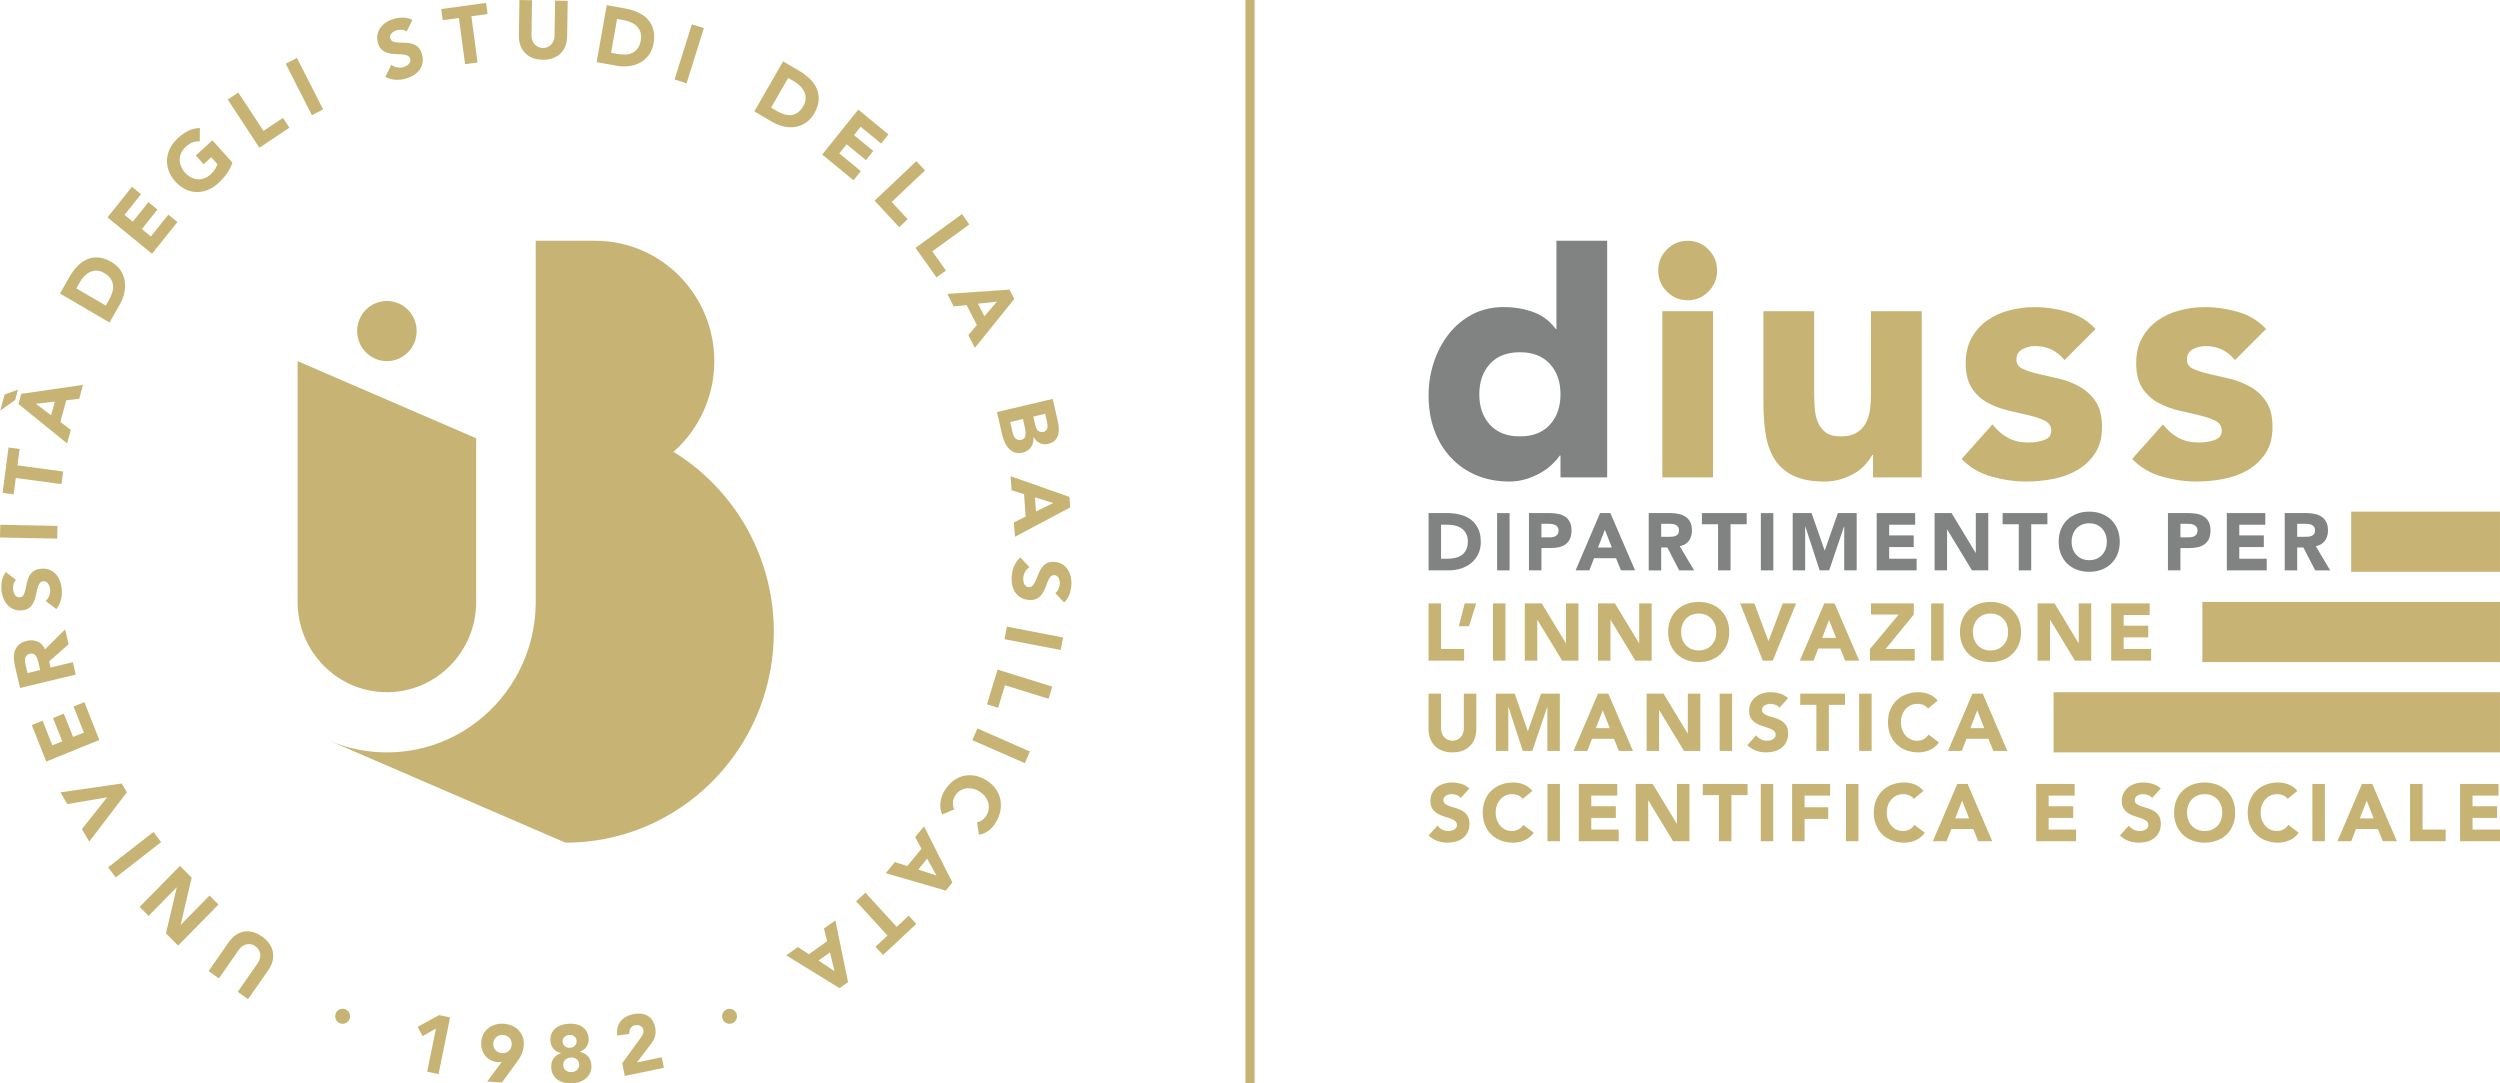 <?xml version="1.0" encoding="UTF-8"?>
<!DOCTYPE svg PUBLIC "-//W3C//DTD SVG 1.1//EN" "http://www.w3.org/Graphics/SVG/1.1/DTD/svg11.dtd">
<!-- Creator: CorelDRAW (Evaluation Version) -->
<svg xmlns="http://www.w3.org/2000/svg" xml:space="preserve" width="207.791mm" height="90.052mm" version="1.1" style="shape-rendering:geometricPrecision; text-rendering:geometricPrecision; image-rendering:optimizeQuality; fill-rule:evenodd; clip-rule:evenodd"
viewBox="0 0 19928.32 8636.53"
 xmlns:xlink="http://www.w3.org/1999/xlink"
 xmlns:xodm="http://www.corel.com/coreldraw/odm/2003">
 <defs>
  <style type="text/css">
   <![CDATA[
    .fil0 {fill:#C7B474;fill-rule:nonzero}
    .fil1 {fill:#818382;fill-rule:nonzero}
   ]]>
  </style>
 </defs>
 <g id="Layer_x0020_1">
  <g id="_1913661482496">
   <path class="fil0" d="M1824.15 7509.17c15.62,-22.33 33.29,-40.6 53.08,-54.72 19.79,-13.98 41,-23.33 63.84,-27.71 22.82,-4.55 46.78,-3.74 71.96,2.45 25.06,6.19 50.44,18.47 76.13,36.74 25.98,18.47 46.06,38.67 60.28,60.39 14.33,21.84 23.13,44.37 26.7,67.61 3.54,23.22 2.01,46.58 -4.37,70.23 -6.39,23.54 -17.46,46.47 -32.97,68.91l-161.38 231.73 -82.23 -58.46 159.16 -228.59c8.11,-11.77 13.78,-23.85 17.03,-36.42 3.25,-12.57 4.06,-24.86 2.45,-36.94 -1.52,-11.97 -5.58,-23.33 -12.08,-34.01 -6.5,-10.76 -15.13,-20 -26.1,-27.71 -10.85,-7.83 -22.21,-12.89 -34.18,-15.34 -12,-2.42 -23.85,-2.33 -35.65,0.2 -11.77,2.56 -22.93,7.42 -33.58,14.82 -10.56,7.22 -20,16.86 -28.14,28.54l-159.14 228.56 -82.23 -58.46 161.41 -231.81z"/>
   <polygon class="fil0" points="1419.94,7537.65 1323.01,7440.32 1408.86,7074.63 1407.94,7073.71 1184.44,7301.06 1113.09,7229.51 1434.64,6902.17 1527.92,6995.85 1440.34,7370.81 1441.23,7371.73 1670.14,7138.68 1741.49,7210.32 "/>
   <polygon class="fil0" points="922.77,6994.41 861.37,6913.94 1222.83,6632.27 1284.11,6712.86 "/>
   <polygon class="fil0" points="711.12,6708.91 652.86,6609.02 853.02,6357.12 852.42,6356 536.53,6409.77 481.84,6316.01 970.44,6245.46 1011.35,6315.6 "/>
   <polygon class="fil0" points="368.54,6070.58 253.22,5779.56 339.3,5744.66 417.25,5941.26 496.23,5909.29 422.63,5723.66 508.71,5688.64 582.4,5874.36 668.45,5839.46 586.25,5631.99 672.42,5597.09 792,5898.85 "/>
   <path class="fil0" d="M160 5483.99l-40.91 -173.69c-5.29,-22.82 -8.23,-45.06 -8.63,-66.58 -0.52,-21.61 2.65,-41.32 9.24,-59.15 6.59,-17.87 17.55,-33.52 32.77,-46.81 15.13,-13.18 35.73,-22.93 61.63,-29.23 31.36,-7.51 59.99,-5.67 85.77,5.5 25.78,11.25 45.37,31.97 58.67,62.32l160.66 -159.25 27.82 118.54 -155.31 136.52 11.48 48.91 177.43 -42.73 23.25 98.86 -443.86 106.8zm160.46 -143.14l-13.81 -58.26c-2.01,-8.92 -4.57,-18.27 -7.51,-27.99 -2.93,-9.75 -6.99,-18.27 -11.97,-25.58 -5.09,-7.31 -11.48,-12.8 -19.48,-16.46 -7.94,-3.65 -17.98,-4.06 -30.07,-1.12 -11.25,2.76 -19.68,7.22 -25.26,13.41 -5.58,6.3 -9.35,13.49 -11.28,21.52 -1.81,8.03 -2.22,16.86 -1.32,26.38 0.92,9.64 2.45,18.87 4.49,27.71l15.22 64.77 100.99 -24.37z"/>
   <path class="fil0" d="M127.72 4622.25c-9.55,9.15 -16.14,20.92 -19.79,35.45 -3.65,14.41 -4.89,27.91 -3.77,40.4 0.72,7.31 2.24,14.7 4.69,22.33 2.33,7.6 5.67,14.7 9.93,21.2 4.26,6.59 9.64,11.77 16.05,15.54 6.39,3.74 13.78,5.18 22.33,4.46 13.7,-1.32 23.74,-7.51 30.04,-18.47 6.39,-10.96 11.36,-24.57 15.13,-40.8 3.65,-16.14 7.31,-33.61 10.76,-52.08 3.45,-18.59 9.24,-36.14 17.23,-52.77 7.91,-16.54 19.39,-30.76 34.32,-42.55 14.82,-11.77 35.62,-18.87 62.12,-21.41 25.26,-2.22 47.7,0.4 67.38,8.23 19.71,7.71 36.45,19.08 50.35,34.09 13.9,15.02 24.77,32.89 32.68,53.69 7.91,20.72 12.98,42.96 15.11,66.69 2.65,29.63 0.72,57.66 -5.98,83.84 -6.68,26.3 -19.08,51.36 -37.14,75.12l-84.85 -64.45c12.77,-11.68 22.13,-25.58 28.23,-42.04 6.07,-16.43 8.32,-33.09 6.79,-49.83 -0.72,-8.23 -2.45,-16.34 -5.18,-24.57 -2.65,-8.23 -6.19,-15.54 -10.65,-21.81 -4.49,-6.42 -9.84,-11.28 -16.26,-14.82 -6.39,-3.57 -13.58,-4.89 -21.72,-4.17 -13.7,1.21 -24.05,7.51 -30.96,18.79 -6.99,11.25 -12.49,25.18 -16.63,41.6 -4.06,16.46 -8.11,34.09 -11.97,53.2 -3.88,18.96 -9.87,36.94 -17.78,53.77 -8.03,16.75 -19.19,31.16 -33.61,43.16 -14.5,11.97 -34.3,19.08 -59.56,21.41 -24.37,2.24 -46.18,-0.6 -65.48,-8.63 -19.28,-8.03 -35.82,-19.48 -49.72,-34.5 -13.93,-15.02 -24.89,-32.8 -33,-53.29 -8.11,-20.51 -13.21,-42.04 -15.22,-64.36 -2.33,-25.89 -1.01,-51.16 4.06,-76.01 5.06,-24.77 15.34,-47.62 30.64,-68.62l81.42 62.2z"/>
   <polygon class="fil0" points="-0,4284.41 2.01,4182.82 458.16,4192.14 456.15,4293.73 "/>
   <polygon class="fil0" points="125.82,3810.25 108.67,3940.79 20.46,3928.91 68.16,3567.16 156.26,3579.04 139.11,3709.47 503.19,3758.61 489.9,3859.28 "/>
   <path class="fil0" d="M143.46 3105.93l-22.56 82.92 -118.94 83.93 34.81 -128.18 106.69 -38.67zm3.65 114.48l22.01 -80.99 492.48 -71.56 -29.95 110.51 -103.64 12.49 -46.9 172.86 83.15 62.92 -29.23 108.09 -387.93 -314.32zm138.22 -2.24l122.11 92.07 29.55 -108.81 -151.66 16.75z"/>
   <path class="fil0" d="M477.93 2339.8l75.41 -132.03c18.27,-31.99 39.19,-60.31 62.75,-84.88 23.54,-24.66 49.31,-43.13 77.34,-55.3 28.11,-12.2 58.35,-17.15 90.83,-15.02 32.6,2.22 66.78,13.9 102.92,34.9 31.99,18.79 56.65,41.32 74,67.81 17.35,26.38 28.43,54.81 33.2,85.16 4.66,30.44 3.65,61.6 -3.37,93.68 -6.91,32.05 -18.87,63.01 -35.82,92.67l-82.23 143.92 -395.04 -230.92zm365 95.92l26.1 -45.69c11.68,-20.28 20.4,-40.4 26.3,-60.28 5.87,-19.88 7.8,-38.99 5.58,-57.34 -2.16,-18.27 -8.83,-35.62 -20.11,-52.08 -11.28,-16.23 -28.02,-30.96 -50.35,-44.05 -19.39,-11.28 -38.27,-17.46 -56.74,-18.47 -18.56,-1.12 -36.02,1.93 -52.36,8.83 -16.46,6.99 -31.76,17.55 -45.98,31.45 -14.21,14.13 -26.59,30.35 -37.06,48.74l-29.72 51.96 234.35 136.92z"/>
   <polygon class="fil0" points="857.08,1732.98 1051.86,1489.19 1124.02,1548.15 992.48,1712.89 1058.65,1766.98 1183.01,1611.39 1255.16,1670.37 1130.84,1825.97 1203,1884.92 1341.97,1711.05 1414.13,1770.03 1212.04,2022.97 "/>
   <path class="fil0" d="M1853.1 1297.11c-11.65,31.65 -27.1,61.08 -46.38,88.1 -19.28,26.99 -41.4,51.76 -66.26,74.6 -26.5,24.05 -54.61,42.21 -84.36,54.21 -29.84,11.97 -59.87,17.64 -90.03,16.83 -30.24,-0.81 -59.9,-8.11 -88.82,-22.13 -28.92,-13.9 -55.73,-34.61 -80.19,-62 -24.46,-27.3 -42.12,-56.33 -52.88,-86.89 -10.76,-30.56 -15.02,-61 -12.77,-91.55 2.33,-30.47 10.85,-60.1 25.66,-88.93 14.82,-28.71 35.53,-55.21 61.92,-79.35 27.1,-24.77 55.01,-44.25 83.75,-58.46 28.71,-14.21 58.87,-21.12 90.43,-20.72l-0.72 106.08c-19.68,-1.32 -38.35,1.09 -56.02,7.31 -17.67,6.19 -36.05,17.95 -55.21,35.42 -15.94,14.62 -27.94,30.44 -35.94,47.7 -8.03,17.35 -12.2,35.1 -12.69,53.37 -0.4,18.27 2.93,36.45 10.04,54.52 7.11,18.07 17.75,35.02 31.88,50.75 14.41,16.14 30.04,28.63 46.98,37.46 16.86,8.92 34.32,13.98 52.36,15.42 18.07,1.41 35.94,-1.12 53.8,-7.42 17.78,-6.3 34.61,-16.75 50.55,-31.25 16.23,-14.93 28.63,-29.63 37.14,-44.05 8.43,-14.53 14.53,-26.9 18.07,-37.17l-49.72 -55.62 -60.71 55.53 -62.23 -69.63 132.46 -121.1 159.86 178.96z"/>
   <polygon class="fil0" points="1815.49,793.47 1899.22,737.25 2100.19,1043.58 2255.38,939.42 2306.65,1017.68 2067.62,1177.94 "/>
   <polygon class="fil0" points="2277.48,508.19 2366.9,461.7 2575.78,871.87 2486.36,918.45 "/>
   <path class="fil0" d="M3241.56 250.72c-10.67,-7.91 -23.36,-12.26 -38.06,-13.29 -14.82,-1.01 -28.23,0.12 -40.19,3.45 -7.11,2.04 -14.13,4.89 -21.03,8.63 -6.99,3.77 -13.38,8.43 -18.96,13.81 -5.7,5.47 -9.75,11.68 -12.29,18.67 -2.53,6.99 -2.65,14.73 -0.32,23.13 3.65,13.32 11.48,22.24 23.36,26.5 11.85,4.37 26.07,6.91 42.52,7.71 16.54,0.72 34.09,1.24 52.88,1.32 18.76,0.12 36.94,2.73 54.61,7.62 17.67,4.98 33.58,13.78 47.79,26.47 14.21,12.69 24.89,32.08 31.99,57.97 6.79,24.77 8.11,47.59 4.14,68.51 -4.06,21 -12.17,39.79 -24.34,56.22 -12.2,16.54 -27.74,30.56 -46.61,42.24 -18.87,11.57 -39.68,20.6 -62.52,26.99 -28.51,8.03 -56.22,11.08 -83.04,9.15 -26.87,-1.93 -53.57,-9.64 -80.07,-23.45l47.9 -95.92c13.61,10.56 28.94,17.46 46.09,20.51 17.15,3.05 33.69,2.33 49.92,-2.24 7.83,-2.22 15.54,-5.38 23.05,-9.52 7.62,-4.17 14.01,-9.03 19.39,-14.62 5.38,-5.58 9.24,-11.8 11.57,-18.79 2.33,-6.99 2.45,-14.41 0.2,-22.44 -3.65,-13.38 -11.65,-22.41 -23.85,-27.39 -12.29,-4.89 -26.9,-7.83 -43.65,-9.03 -16.83,-1.12 -34.9,-1.93 -54.21,-2.33 -19.28,-0.4 -37.83,-3.05 -55.7,-8.03 -17.87,-4.86 -33.92,-13.41 -48.22,-25.69 -14.21,-12.17 -24.77,-30.64 -31.56,-55.3 -6.59,-23.85 -7.71,-46.18 -3.37,-66.78 4.37,-20.63 12.69,-39.1 24.89,-55.64 12.17,-16.54 27.59,-30.64 46.18,-42.41 18.56,-11.77 38.67,-20.72 60.19,-26.82 24.86,-6.99 49.83,-10.13 75.01,-9.52 25.06,0.6 49.31,6.7 72.56,18.15l-46.26 92.16z"/>
   <polygon class="fil0" points="3657.97,143.48 3528.96,161.15 3516.99,72.02 3874.65,23.02 3886.54,112.12 3757.64,129.79 3806.87,497.92 3707.29,511.53 "/>
   <path class="fil0" d="M4520.78 289.79c-0.43,27.39 -4.98,52.57 -13.52,75.41 -8.52,22.84 -20.89,42.64 -37.35,59.38 -16.34,16.63 -36.63,29.52 -60.91,38.67 -24.14,9.24 -51.96,13.49 -83.32,12.98 -31.76,-0.49 -59.59,-5.78 -83.52,-15.62 -23.85,-10.04 -43.76,-23.54 -59.59,-40.8 -15.82,-17.15 -27.71,-37.35 -35.42,-60.51 -7.83,-23.13 -11.48,-48.39 -11.08,-75.81l4.57 -283.37 100.47 1.61 -4.46 279.55c-0.2,14.3 1.84,27.59 6.1,39.88 4.37,12.17 10.56,22.84 18.59,31.88 8,9.03 17.64,16.14 28.92,21.32 11.28,5.18 23.65,7.91 36.94,8.11 13.29,0.2 25.58,-2.13 36.86,-6.91 11.25,-4.86 21,-11.68 29.32,-20.4 8.32,-8.75 14.82,-19.19 19.48,-31.27 4.78,-12.08 7.22,-25.38 7.42,-39.68l4.46 -279.55 100.59 1.73 -4.55 283.4z"/>
   <path class="fil0" d="M4836.55 40.94l148.38 26.9c35.94,6.59 69.43,16.83 100.3,30.76 30.96,14.1 56.82,32.37 77.74,54.9 20.8,22.53 35.73,49.63 44.77,81.31 9.03,31.68 9.84,68.22 2.45,109.62 -6.5,36.86 -19.1,68.02 -37.86,93.48 -18.67,25.49 -41.43,45.69 -68.02,60.51 -26.59,14.82 -56.02,24.34 -88.21,28.6 -32.17,4.37 -65.05,3.45 -98.46,-2.62l-161.67 -29.35 80.59 -454.1zm34.7 379.7l51.36 9.35c22.84,4.17 44.57,5.67 65.08,4.46 20.49,-1.12 38.87,-5.78 55.21,-14.1 16.23,-8.34 30.15,-20.51 41.52,-36.86 11.45,-16.23 19.36,-37.14 23.94,-62.84 3.97,-22.21 3.25,-42.32 -2.01,-60.28 -5.38,-17.95 -14.01,-33.49 -26.1,-46.78 -12.08,-13.21 -26.99,-24.25 -44.97,-33 -17.87,-8.72 -37.14,-15.02 -57.86,-18.79l-58.35 -10.53 -47.82 269.36z"/>
   <polygon class="fil0" points="5514.96,193.69 5610.77,224.45 5473.04,664.25 5377.23,633.49 "/>
   <path class="fil0" d="M6242.25 489.12l130.45 76.53c31.56,18.56 59.47,39.79 83.84,63.64 24.25,23.85 42.41,49.92 54.38,78.35 12.08,28.43 16.98,58.98 14.73,91.87 -2.24,32.89 -13.81,67.5 -34.73,104.04 -18.56,32.17 -41,57.14 -67.18,74.6 -26.18,17.55 -54.29,28.71 -84.36,33.38 -30.04,4.69 -60.88,3.57 -92.64,-3.54 -31.68,-7.11 -62.23,-19.28 -91.55,-36.45l-142.1 -83.52 229.17 -398.89zm-95.61 368.85l45.09 26.5c20.08,11.77 39.96,20.69 59.56,26.67 19.71,6.1 38.58,8.03 56.65,5.78 18.15,-2.13 35.33,-8.92 51.56,-20.2 16.14,-11.36 30.76,-28.31 43.73,-50.84 11.16,-19.48 17.38,-38.67 18.39,-57.34 1.12,-18.67 -1.84,-36.34 -8.63,-53 -6.91,-16.54 -17.26,-32.08 -31.04,-46.47 -13.93,-14.41 -29.87,-26.9 -48.14,-37.66l-51.24 -30.15 -135.92 236.7z"/>
   <polygon class="fil0" points="6841.45,873.8 7082.12,1071.31 7023.66,1144.19 6861.04,1010.72 6807.44,1077.53 6961.02,1203.58 6902.56,1276.46 6748.97,1150.41 6690.51,1223.17 6862.16,1364.15 6803.58,1436.94 6553.9,1232 "/>
   <polygon class="fil0" points="7304.81,1284.37 7373.55,1358.57 7108.1,1609.78 7235.39,1747.3 7167.69,1811.35 6971.69,1599.62 "/>
   <polygon class="fil0" points="7668.29,1706.53 7726.95,1789.05 7431.78,2003.6 7540.48,2156.47 7465.07,2211.28 7297.82,1975.81 "/>
   <path class="fil0" d="M8047.21 2308.35l38.18 74.69 -314.45 389.97 -51.99 -101.91 67.81 -80.19 -81.31 -159.25 -103.32 10.65 -50.87 -99.55 495.94 -34.41zm-100.18 96.3l-151.43 15.94 51.16 100.18 100.27 -116.12z"/>
   <path class="fil0" d="M8391.49 3179.82l38.58 167.48c4.57,19.48 7.71,39.47 9.55,59.76 1.73,20.2 0.4,39.19 -4.17,56.74 -4.57,17.67 -13,33 -25.38,46.21 -12.49,13.17 -30.76,22.6 -55.01,28.3 -25.18,5.98 -47.62,3.74 -67.41,-6.5 -19.77,-10.24 -35.91,-26.29 -48.39,-47.81l-1.24 0.32c1.32,15.22 0.32,29.63 -2.93,43.12 -3.25,13.52 -8.63,25.69 -16.03,36.66 -7.42,10.85 -16.86,20.08 -28.34,27.71 -11.45,7.62 -24.34,13.09 -38.55,16.43 -23.45,5.5 -44.16,5.09 -62.23,-1.41 -18.07,-6.39 -33.69,-16.54 -47.1,-30.35 -13.29,-13.78 -24.34,-30.35 -33.17,-49.43 -8.83,-19.07 -15.54,-38.54 -20.11,-58.45l-42.41 -184.02 444.35 -104.73zm-338.7 184.23l20.51 88.79c1.73,7.62 4.34,15.13 7.8,22.64 3.57,7.42 8.14,13.81 13.72,19.19 5.67,5.27 12.29,9.24 19.88,11.68 7.62,2.42 16.26,2.53 25.89,0.29 10.44,-2.53 18.36,-7.19 23.65,-13.9 5.18,-6.91 8.63,-14.73 10.04,-23.56 1.52,-8.8 1.81,-18.07 0.92,-27.59 -0.83,-9.64 -2.24,-18.47 -4.06,-26.5l-17.26 -74.89 -101.1 23.85zm183.94 -43.36l16.54 71.67c1.73,7.6 4.26,14.9 7.71,22.01 3.34,6.91 7.6,13 12.77,17.98 5.09,5.06 11.16,8.63 18.27,10.76 7.11,2.13 15.13,2.13 23.85,0.09 9.24,-2.13 16.46,-5.98 21.52,-11.45 5.18,-5.38 8.63,-11.68 10.56,-18.87 1.81,-7.11 2.65,-14.93 2.24,-23.25 -0.43,-8.43 -1.44,-16.34 -3.25,-23.97l-15.45 -67.3 -94.77 22.33z"/>
   <path class="fil0" d="M8525.08 3960.99l6.1 83.84 -440.61 233.86 -8.23 -114.4 93.48 -46.81 -12.89 -178.61 -99.15 -31.27 -8.14 -111.75 469.44 165.15zm-129.62 48.8l-145.44 -45.46 8.23 112.47 137.21 -67.01z"/>
   <path class="fil0" d="M8412.01 4727.64c10.85,-7.51 19.28,-18.07 25.26,-31.79 6.01,-13.7 9.44,-26.87 10.36,-39.36 0.6,-7.42 0.2,-15.05 -0.92,-22.96 -1.09,-7.91 -3.22,-15.51 -6.39,-22.73 -3.14,-7.19 -7.51,-13.21 -13.18,-17.95 -5.7,-4.78 -12.8,-7.51 -21.32,-8.14 -13.81,-1.09 -24.66,3.37 -32.68,13.21 -8.03,9.84 -15.22,22.44 -21.52,37.86 -6.3,15.42 -12.69,32.08 -19.19,49.83 -6.5,17.87 -15.02,34.3 -25.66,49.43 -10.56,15.13 -24.17,27.22 -40.8,36.45 -16.66,9.12 -38.18,12.77 -64.77,10.76 -25.29,-1.84 -47.01,-8.34 -65.17,-19.31 -18.18,-10.96 -32.8,-25.06 -44.05,-42.21 -11.28,-17.18 -19.08,-36.74 -23.45,-58.67 -4.37,-21.84 -5.78,-44.68 -3.97,-68.53 2.24,-29.92 8.75,-57.34 19.59,-82.2 10.96,-24.86 27.22,-47.62 49.03,-68.1l73.08 78.06c-14.5,9.32 -26.07,21.61 -34.7,36.83 -8.75,15.22 -13.61,31.36 -14.93,48.22 -0.6,8.23 -0.2,16.63 1.01,25.26 1.32,8.63 3.65,16.34 7.02,23.45 3.34,7.02 7.91,12.8 13.61,17.35 5.67,4.49 12.57,7.11 20.8,7.74 13.7,1.01 24.86,-3.45 33.58,-13.52 8.75,-9.93 16.46,-22.82 23.25,-38.35 6.7,-15.62 13.61,-32.6 20.51,-50.75 6.91,-18.27 15.74,-35.02 26.3,-50.35 10.65,-15.22 24.05,-27.71 40.28,-37.03 16.14,-9.55 36.94,-13.32 62.23,-11.39 24.46,1.84 45.46,8.34 63.13,19.51 17.75,11.16 32.17,25.26 43.45,42.52 11.16,17.15 19.19,36.63 23.74,58.26 4.69,21.72 6.19,43.85 4.49,66.38 -1.96,25.98 -7.42,50.84 -16.46,74.6 -9.12,23.65 -22.93,44.65 -41.52,62.84l-70.03 -75.21z"/>
   <polygon class="fil0" points="8474.12,5081.39 8455.36,5181.28 8007.13,5095.31 8025.92,4995.42 "/>
   <polygon class="fil0" points="8388.01,5473.26 8358.46,5570.39 8011.01,5462.41 7956.32,5642.46 7867.62,5614.87 7951.86,5337.66 "/>
   <polygon class="fil0" points="8209.51,5990.2 8169.52,6083.47 7750.92,5899.94 7790.82,5806.66 "/>
   <path class="fil0" d="M7788.21 6554.04c15.34,-2.45 29.55,-8.32 42.32,-17.55 12.89,-9.24 24.05,-22.13 33.69,-38.58 9.55,-16.43 15.22,-33.58 17.15,-51.36 1.84,-17.75 0.12,-35.22 -5.15,-52.16 -5.29,-17.06 -14.01,-33.09 -26.21,-48.11 -12.17,-15.13 -27.39,-28.02 -45.46,-38.78 -18.59,-11.05 -37.14,-18.15 -55.93,-21.61 -18.79,-3.25 -36.74,-3.25 -53.89,0.09 -17.15,3.45 -32.89,10.07 -47.1,20 -14.3,9.96 -25.98,22.73 -35.13,38.58 -10.44,17.87 -16.03,36.02 -16.63,54.29 -0.6,18.27 3.05,35.82 11.16,52.8l-96.33 41c-13.49,-30.76 -18.39,-62.32 -14.41,-94.8 3.86,-32.37 13.81,-62.32 29.75,-89.62 18.07,-31.16 39.47,-56.94 64.33,-77.45 24.89,-20.49 51.88,-34.9 80.91,-43.33 29.12,-8.43 59.59,-10.36 91.24,-5.78 31.79,4.46 63.44,16.14 94.92,34.81 31.48,18.67 56.82,41 76.22,66.89 19.39,25.87 32.48,53.69 39.3,83.41 6.88,29.87 7.51,60.59 1.93,92.59 -5.7,31.97 -17.46,63.44 -35.65,94.6 -6.47,11.16 -14.3,22.33 -23.45,33.29 -9.03,10.96 -19.28,21 -30.53,30.12 -11.39,9.15 -23.88,16.98 -37.58,23.45 -13.81,6.42 -28.51,10.76 -44.25,13l-15.22 -99.78z"/>
   <path class="fil0" d="M7591.87 7034.52l-52.88 64.88 -478.27 -138.97 72.19 -88.5 99.55 31.56 112.87 -138.13 -50.35 -91.98 70.55 -86.37 226.35 447.51zm-126.97 -55.3l-74.09 -134.51 -70.95 86.89 145.04 47.62z"/>
   <polygon class="fil0" points="7147.89,7388.24 7243.41,7298.82 7303.81,7364.79 7039.11,7612.75 6978.6,7546.77 7074.12,7457.26 6824.53,7184.74 6898.33,7115.72 "/>
   <path class="fil0" d="M6760.17 7828.76l-67.99 48.42 -424.9 -261.97 92.79 -65.86 87.78 57.03 144.95 -103.23 -24.57 -102 90.66 -64.45 101.28 492.05zm-107.98 -87.26l-36.25 -149.53 -91.24 64.85 127.49 84.68z"/>
   <path class="fil0" d="M3795.79 3493.57l0 1304.58c0,397.45 -318.62,719.64 -711.73,719.64 -60.28,0 -118.74,-7.62 -174.67,-21.92 -308.58,-78.66 -537.05,-361.26 -537.05,-697.71l0 -1919.26 0.12 0 1423.34 614.68z"/>
   <path class="fil0" d="M3321.32 2638.97c0,132.55 -106.17,239.93 -237.31,239.93 -130.91,0 -237.08,-107.38 -237.08,-239.93 0,-132.46 106.17,-239.87 237.08,-239.87 131.14,0 237.31,107.4 237.31,239.87z"/>
   <path class="fil0" d="M6168.25 5038.03c0,845.89 -618.65,1545.84 -1423.42,1662.17 -77.54,11.25 -156.72,17.03 -237.31,17.03l-237.22 -102.31 -474.5 -205.03 -487.8 -210.7 -672.14 -290.19c138.33,57.14 289.67,88.59 448.32,88.59 19.88,0 39.68,-0.49 59.38,-1.5 244.1,-12.2 468.81,-98.86 652.23,-238.23 284.41,-215.99 469.64,-558.14 474.5,-944.26 0.12,-5.18 0.12,-10.36 0.12,-15.54 0,-5.18 0,-10.36 -0.12,-15.54l0 -2863.29 474.53 0c524.05,0 948.92,429.65 948.92,959.68 0,288.35 -125.88,546.98 -325,722.97 276.5,169.81 500.08,419.12 639.65,716.39 102.51,218.15 159.86,462.13 159.86,719.75z"/>
   <polygon class="fil0" points="3475.13,8198.45 3369.28,8259.56 3328.37,8185.88 3499.5,8091.77 3587.91,8110.15 3495.85,8562.01 3405.01,8543.14 "/>
   <path class="fil0" d="M4000.62 8464.24c-5.27,1.01 -10.44,1.73 -15.62,2.24 -5.18,0.49 -10.67,0.6 -16.14,0.2 -21.52,-1.44 -40.71,-6.7 -57.74,-15.62 -17.06,-8.95 -31.39,-20.63 -42.96,-34.81 -11.57,-14.33 -20.2,-30.87 -25.78,-49.75 -5.67,-18.79 -7.8,-38.67 -6.39,-59.47 1.52,-23.77 7.31,-45.09 17.46,-63.76 10.04,-18.67 23.13,-34.41 39.27,-47.3 16.03,-12.77 34.73,-22.21 55.82,-28.43 21.03,-6.19 43.56,-8.52 67.61,-6.88 23.54,1.52 45.46,6.88 65.77,15.82 20.28,8.92 37.55,20.92 51.88,35.82 14.3,14.82 25.26,32.2 32.77,52.08 7.51,19.88 10.44,41.72 8.92,65.46 -1.09,16.46 -3.65,31.48 -7.51,44.88 -3.94,13.38 -8.72,26.07 -14.41,37.86 -5.78,11.77 -12.26,22.93 -19.68,33.58 -7.39,10.56 -15.13,21.52 -23.13,32.68l-110.02 150.42 -117.65 -7.91 117.53 -157.12zm-68.51 -146.76c-1.32,20.72 4.26,38.47 16.83,53 12.69,14.5 29.87,22.53 51.79,24.05 21.81,1.41 39.99,-4.29 54.38,-16.98 14.41,-12.69 22.24,-29.52 23.65,-50.24 1.32,-20.8 -4.26,-38.47 -16.83,-53.08 -12.6,-14.5 -29.84,-22.53 -51.76,-23.94 -21.84,-1.52 -39.99,4.14 -54.32,16.83 -14.41,12.8 -22.33,29.55 -23.74,50.35z"/>
   <path class="fil0" d="M4387.39 8297.28c-1.41,-21.12 1.32,-39.99 8.23,-56.22 6.91,-16.34 16.95,-30.35 30.15,-41.83 13.29,-11.57 28.92,-20.49 46.98,-26.9 18.18,-6.47 37.66,-10.36 58.67,-11.85 21.03,-1.32 40.91,-0.12 59.7,3.86 18.76,3.94 35.3,10.76 49.83,20.49 14.41,9.64 26.18,22.04 35.3,37.35 9.24,15.25 14.53,33.4 15.94,54.61 1.64,25.09 -3.65,47.01 -16.03,65.57 -12.29,18.67 -30.44,32.48 -54.41,41.52l0.12 1.32c27.91,5.5 49.72,17.35 65.66,35.62 15.82,18.27 24.66,41.72 26.59,70.26 1.44,22.01 -1.73,41.81 -9.32,59.27 -7.71,17.55 -18.59,32.28 -32.68,44.25 -14.01,12.08 -30.47,21.52 -49.43,28.43 -18.87,6.91 -38.87,11.05 -59.9,12.57 -21,1.32 -41.29,-0.09 -61,-4.46 -19.68,-4.26 -37.26,-11.48 -52.77,-21.52 -15.54,-10.04 -28.23,-23.25 -38.06,-39.47 -9.96,-16.34 -15.62,-35.45 -17.06,-57.46 -1.93,-28.63 3.77,-53 17.06,-73.28 13.29,-20.2 33.49,-34.93 60.39,-44.16l-0.12 -1.21c-24.86,-5.78 -44.65,-16.95 -59.36,-33.81 -14.62,-16.83 -22.84,-37.75 -24.48,-62.92zm97.33 7.11c0.92,14.3 6.91,26.1 17.87,35.33 10.96,9.24 24.77,13.38 41.52,12.26 16.66,-1.21 29.84,-6.99 39.5,-17.64 9.64,-10.67 13.98,-23.16 12.98,-37.46 -0.92,-13.81 -6.79,-25.38 -17.75,-34.61 -10.96,-9.24 -24.77,-13.41 -41.52,-12.17 -16.66,1.09 -29.84,6.99 -39.47,17.55 -9.67,10.65 -14.01,22.93 -13.12,36.74zm4.69 188.08c1.01,16.03 7.71,29.23 20.08,39.68 12.29,10.47 28.11,15.13 47.42,13.81 19.28,-1.32 34.3,-7.91 45.17,-20 10.85,-11.97 15.71,-25.98 14.62,-42.01 -1.04,-16.46 -7.74,-29.95 -20.11,-40.4 -12.29,-10.47 -28.11,-15.05 -47.39,-13.72 -19.31,1.24 -34.32,7.91 -45.17,19.91 -10.88,12.08 -15.74,26.27 -14.62,42.73z"/>
   <path class="fil0" d="M4959.66 8475.21l141.5 -193.66c7.22,-9.96 14.21,-20.92 20.92,-33 6.79,-12.06 8.72,-24.86 5.98,-38.47 -3.14,-15.31 -11.08,-26.18 -23.77,-32.68 -12.69,-6.39 -26.38,-8.11 -41.09,-4.98 -17.78,3.65 -30.35,12 -37.98,25.18 -7.71,13.09 -10.44,27.94 -8.43,44.25l-96.1 12.69c-3.57,-23.65 -2.85,-44.94 2.13,-63.93 4.86,-18.99 13.09,-35.62 24.66,-50.03 11.57,-14.33 26.1,-26.38 43.65,-35.94 17.55,-9.75 37.26,-16.75 59.18,-21.32 20.2,-4.17 39.68,-5.27 58.55,-3.25 18.79,2.04 35.94,7.42 51.27,15.94 15.31,8.63 28.4,20.6 39.27,36.14 10.76,15.42 18.47,34.41 23.05,56.94 2.93,14.53 4.14,27.91 3.65,40.19 -0.6,12.29 -2.53,23.85 -5.9,34.5 -3.25,10.56 -7.71,20.72 -13.18,30.27 -5.5,9.64 -11.68,19.08 -18.59,28.51l-111.66 146.28 198.24 -41.32 17.15 84.24 -311.91 64.85 -20.6 -101.39z"/>
   <path class="fil0" d="M5755.98 8101.26c0,33.2 26.59,60.1 59.38,60.1 32.77,0 59.36,-26.9 59.36,-60.1 0,-33.17 -26.59,-59.99 -59.36,-59.99 -32.8,0 -59.38,26.82 -59.38,59.99z"/>
   <path class="fil0" d="M2671.82 8101.18c0,33.17 26.59,59.99 59.38,59.99 32.77,0 59.38,-26.82 59.38,-59.99 0,-33.2 -26.61,-60.1 -59.38,-60.1 -32.8,0 -59.38,26.9 -59.38,60.1z"/>
   <polygon class="fil0" points="9927.78,8636.53 10000.58,8636.53 10000.58,0 9927.78,0 "/>
   <path class="fil1" d="M12811.24 3805.76l-372.08 0 0 -174.5 -5.38 0c-16.14,23.65 -37.37,47.62 -63.36,72.27 -26.07,24.46 -56.62,46.78 -91.75,66.69 -35.02,20.08 -73.68,36.34 -115.92,49.11 -42.21,12.69 -85.77,19.19 -130.71,19.19 -97.05,0 -185.15,-16.86 -264.21,-50.44 -79.18,-33.61 -146.97,-80.91 -203.62,-141.82 -56.62,-60.88 -100.18,-133.15 -130.82,-216.87 -30.56,-83.55 -45.78,-175.31 -45.78,-275.29 0,-92.67 13.9,-181.38 41.81,-265.82 27.82,-84.56 67.41,-159.57 118.65,-224.94 51.27,-65.46 113.59,-117.73 187.36,-156.81 73.71,-39.07 157.24,-58.58 250.72,-58.58 84.44,0 163.22,13.12 235.99,39.5 72.79,26.38 132.46,71.35 179.25,135l5.38 0 0 -703.21 404.47 0 0 1886.49zm-372.08 -662.6c0,-99.98 -28.34,-180.86 -84.96,-242.57 -56.54,-61.83 -136.12,-92.79 -238.63,-92.79 -102.43,0 -181.89,30.96 -238.63,92.79 -56.62,61.72 -84.85,142.59 -84.85,242.57 0,100.1 28.23,180.89 84.85,242.69 56.74,61.83 136.21,92.67 238.63,92.67 102.51,0 182.1,-30.84 238.63,-92.67 56.62,-61.8 84.96,-142.59 84.96,-242.69z"/>
   <path class="fil0" d="M13218.39 2156.5c0,-65.48 22.96,-121.3 68.74,-167.68 45.86,-46.38 101.19,-69.54 165.84,-69.54 64.77,0 119.98,23.16 165.84,69.54 45.78,46.38 68.74,102.2 68.74,167.68 0,65.46 -22.96,121.39 -68.74,167.68 -45.86,46.38 -101.07,69.51 -165.84,69.51 -64.65,0 -119.98,-23.13 -165.84,-69.51 -45.78,-46.29 -68.74,-102.23 -68.74,-167.68zm32.4 324.08l404.47 0 0 1325.19 -404.47 0 0 -1325.19z"/>
   <path class="fil0" d="M15318.78 3805.76l-388.22 0 0 -179.97 -5.5 0c-14.3,25.46 -32.77,50.95 -55.33,76.33 -22.41,25.46 -49.83,48.19 -82.09,68.1 -32.4,20.08 -69.34,36.34 -110.66,49.11 -41.32,12.69 -86.26,19.19 -134.8,19.19 -102.51,0 -185.52,-16.03 -249.36,-47.7 -63.84,-31.88 -113.27,-76.01 -148.4,-132.35 -34.93,-56.33 -58.35,-122.71 -70.03,-199.03 -11.68,-76.33 -17.55,-159.05 -17.55,-248.07l0 -730.8 404.47 0 0 648.97c0,38.18 1.32,77.77 4.06,118.57 2.73,40.91 10.76,78.75 24.25,113.16 13.49,34.53 34.21,62.75 62,84.56 27.94,21.84 67.93,32.68 120.09,32.68 52.08,0 94.28,-9.44 126.65,-28.51 32.4,-19.19 57.05,-44.57 74.12,-76.45 17.03,-31.76 28.31,-67.7 33.69,-107.69 5.47,-39.88 8.11,-81.8 8.11,-125.44l0 -659.85 404.47 0 0 1325.19z"/>
   <path class="fil0" d="M16456.59 2870.49c-59.27,-74.49 -137.53,-111.75 -234.58,-111.75 -34.18,0 -67.38,8.23 -99.75,24.57 -32.4,16.34 -48.54,44.57 -48.54,84.53 0,32.68 16.54,56.74 49.83,72.27 33.32,15.34 75.53,29.03 126.8,40.8 51.24,11.88 106.05,24.57 164.43,38.18 58.46,13.7 113.27,35.1 164.52,64.13 51.27,29.03 93.39,68.53 126.77,118.57 33.2,50.03 49.83,116.81 49.83,200.45 0,85.48 -18.47,155.79 -55.3,211.23 -36.86,55.5 -84.04,99.95 -141.5,133.56 -57.66,33.69 -122.31,57.34 -194.18,70.95 -71.84,13.7 -142.91,20.51 -213.03,20.51 -91.67,0 -184.23,-13.32 -277.7,-39.59 -93.48,-26.38 -172.57,-73.08 -237.31,-140.38l245.42 -275.48c37.75,47.3 79.58,83.24 125.36,107.81 45.86,24.57 99.26,36.73 160.46,36.73 46.7,0 89.02,-6.79 126.68,-20.5 37.75,-13.49 56.62,-38.47 56.62,-74.89 0,-34.53 -16.63,-60.39 -49.83,-77.65 -33.29,-17.26 -75.53,-31.76 -126.77,-43.73 -51.27,-11.8 -106.08,-24.48 -164.43,-38.06 -58.46,-13.7 -113.27,-34.21 -164.43,-61.43 -51.27,-27.19 -93.59,-65.86 -126.77,-115.89 -33.29,-49.83 -49.95,-116.73 -49.95,-200.37 0,-78.06 15.74,-145.35 47.21,-201.78 31.45,-56.33 72.76,-102.63 124.01,-139.05 51.27,-36.34 110.14,-63.15 176.63,-80.39 66.46,-17.26 133.87,-25.89 202.18,-25.89 86.37,0 173.46,12.69 261.56,38.06 88.1,25.46 162.7,70.95 223.81,136.41l-248.07 248.07z"/>
   <path class="fil0" d="M17815.56 2870.49c-59.27,-74.49 -137.53,-111.75 -234.55,-111.75 -34.21,0 -67.41,8.23 -99.78,24.57 -32.37,16.34 -48.51,44.57 -48.51,84.53 0,32.68 16.54,56.74 49.83,72.27 33.29,15.34 75.53,29.03 126.77,40.8 51.27,11.88 106.08,24.57 164.43,38.18 58.46,13.7 113.27,35.1 164.55,64.13 51.24,29.03 93.36,68.53 126.77,118.57 33.17,50.03 49.83,116.81 49.83,200.45 0,85.48 -18.47,155.79 -55.33,211.23 -36.83,55.5 -84.04,99.95 -141.47,133.56 -57.66,33.69 -122.31,57.34 -194.18,70.95 -71.87,13.7 -142.91,20.51 -213.05,20.51 -91.64,0 -184.23,-13.32 -277.7,-39.59 -93.48,-26.38 -172.54,-73.08 -237.31,-140.38l245.42 -275.48c37.78,47.3 79.58,83.24 125.36,107.81 45.89,24.57 99.26,36.73 160.49,36.73 46.67,0 88.99,-6.79 126.65,-20.5 37.78,-13.49 56.65,-38.47 56.65,-74.89 0,-34.53 -16.66,-60.39 -49.83,-77.65 -33.32,-17.26 -75.53,-31.76 -126.8,-43.73 -51.24,-11.8 -106.05,-24.48 -164.43,-38.06 -58.46,-13.7 -113.27,-34.21 -164.43,-61.43 -51.24,-27.19 -93.57,-65.86 -126.77,-115.89 -33.29,-49.83 -49.92,-116.73 -49.92,-200.37 0,-78.06 15.71,-145.35 47.19,-201.78 31.48,-56.33 72.76,-102.63 124.03,-139.05 51.24,-36.34 110.14,-63.15 176.6,-80.39 66.49,-17.26 133.87,-25.89 202.21,-25.89 86.37,0 173.46,12.69 261.56,38.06 88.1,25.46 162.7,70.95 223.79,136.41l-248.07 248.07z"/>
   <polygon class="fil0" points="16369.7,5997.62 19928.26,5997.62 19928.26,5517.82 16369.7,5517.82 "/>
   <polygon class="fil0" points="17555.81,5277.9 19928.26,5277.9 19928.26,4798.1 17555.81,4798.1 "/>
   <polygon class="fil0" points="18742.04,4558.14 19928.26,4558.14 19928.26,4078.35 18742.04,4078.35 "/>
   <path class="fil0" d="M11644.55 6360.69c-8,-10.33 -18.96,-17.95 -32.77,-22.93 -13.81,-4.86 -26.9,-7.31 -39.27,-7.31 -7.22,0 -14.62,0.81 -22.36,2.53 -7.6,1.73 -14.82,4.37 -21.61,8.14 -6.79,3.65 -12.37,8.4 -16.54,14.5 -4.26,5.9 -6.39,13.29 -6.39,21.81 0,13.81 5.06,24.37 15.22,31.59 10.24,7.39 23.13,13.58 38.55,18.76 15.54,5.18 32.28,10.36 50.15,15.42 17.78,5.18 34.53,12.6 50.03,21.92 15.54,9.47 28.43,22.24 38.58,38.06 10.16,15.94 15.34,37.17 15.34,63.84 0,25.38 -4.78,47.5 -14.01,66.41 -9.44,18.96 -22.04,34.61 -37.98,47.07 -15.91,12.49 -34.38,21.72 -55.5,27.74 -21.03,5.98 -43.24,9.01 -66.58,9.01 -29.35,0 -56.65,-4.46 -81.71,-13.49 -24.97,-9.03 -48.42,-23.65 -70.15,-43.85l70.84 -78.66c10.16,13.81 23.05,24.37 38.58,31.88 15.54,7.62 31.56,11.36 48.22,11.36 8,0 16.14,-1.01 24.46,-2.93 8.32,-1.93 15.74,-4.89 22.33,-8.75 6.59,-3.86 11.88,-8.83 15.94,-14.82 4.06,-5.98 5.98,-13.09 5.98,-21.29 0,-13.72 -5.18,-24.57 -15.54,-32.48 -10.44,-8.03 -23.45,-14.73 -39.19,-20.4 -15.71,-5.5 -32.77,-11.08 -51.04,-16.77 -18.27,-5.47 -35.33,-13.09 -51.07,-22.53 -15.71,-9.52 -28.8,-21.92 -39.16,-37.35 -10.47,-15.54 -15.65,-35.94 -15.65,-61.31 0,-24.54 4.78,-45.98 14.33,-64.45 9.64,-18.47 22.33,-34.01 38.27,-46.5 16.03,-12.37 34.3,-21.81 55.21,-27.99 20.8,-6.3 42.24,-9.35 64.36,-9.35 25.46,0 50.24,3.65 73.97,10.96 23.85,7.31 45.29,19.51 64.36,36.74l-68.22 75.41z"/>
   <path class="fil0" d="M12138.73 6367.8c-9.72,-12 -21.81,-21.23 -36.02,-27.62 -14.21,-6.5 -30.76,-9.75 -49.34,-9.75 -18.76,0 -36.11,3.65 -52.05,10.96 -15.94,7.31 -29.75,17.46 -41.43,30.67 -11.65,12.98 -20.8,28.63 -27.39,46.7 -6.59,18.07 -9.84,37.63 -9.84,58.67 0,21.52 3.25,41.09 9.84,59.07 6.59,17.75 15.62,33.29 27.1,46.38 11.45,13.09 24.97,23.33 40.48,30.64 15.54,7.31 32.2,10.96 50.06,10.96 20.4,0 38.47,-4.34 54.18,-12.89 15.74,-8.72 28.74,-20.69 38.9,-36.14l82.92 62.55c-19.19,27.1 -43.36,46.98 -72.79,59.87 -29.23,13 -59.47,19.39 -90.43,19.39 -35.33,0 -67.9,-5.5 -97.65,-16.75 -29.72,-11.16 -55.41,-27.1 -77.14,-48.02 -21.72,-20.8 -38.55,-46.09 -50.64,-75.73 -12.08,-29.63 -18.18,-62.81 -18.18,-99.35 0,-36.45 6.1,-69.63 18.18,-99.29 12.08,-29.63 28.92,-54.9 50.64,-75.7 21.72,-20.92 47.42,-36.94 77.14,-48.11 29.75,-11.16 62.32,-16.75 97.65,-16.75 12.69,0 25.98,1.21 39.79,3.42 13.81,2.45 27.39,6.21 40.91,11.39 13.38,5.15 26.18,11.97 38.55,20.6 12.29,8.63 23.36,19.16 33.09,31.65l-76.53 63.15z"/>
   <polygon class="fil0" points="12335.16,6705.69 12434.62,6705.69 12434.62,6249.14 12335.16,6249.14 "/>
   <polygon class="fil0" points="12585.1,6249.14 12891.83,6249.14 12891.83,6342.1 12684.56,6342.1 12684.56,6427.07 12880.35,6427.07 12880.35,6519.94 12684.56,6519.94 12684.56,6612.82 12903.28,6612.82 12903.28,6705.69 12585.1,6705.69 "/>
   <polygon class="fil0" points="13039.06,6249.14 13174.26,6249.14 13366.19,6566.44 13367.51,6566.44 13367.51,6249.14 13466.98,6249.14 13466.98,6705.69 13336.87,6705.69 13139.84,6380.69 13138.52,6380.69 13138.52,6705.69 13039.06,6705.69 "/>
   <polygon class="fil0" points="13702.24,6338.16 13573.43,6338.16 13573.43,6249.14 13930.52,6249.14 13930.52,6338.16 13801.71,6338.16 13801.71,6705.69 13702.24,6705.69 "/>
   <polygon class="fil0" points="14035.79,6705.69 14135.26,6705.69 14135.26,6249.14 14035.79,6249.14 "/>
   <polygon class="fil0" points="14285.68,6249.14 14588.56,6249.14 14588.56,6342.1 14385.14,6342.1 14385.14,6434.89 14573.22,6434.89 14573.22,6527.77 14385.14,6527.77 14385.14,6705.69 14285.68,6705.69 "/>
   <polygon class="fil0" points="14714.84,6705.69 14814.3,6705.69 14814.3,6249.14 14714.84,6249.14 "/>
   <path class="fil0" d="M15256.17 6367.8c-9.84,-12 -21.84,-21.23 -36.05,-27.62 -14.3,-6.5 -30.76,-9.75 -49.43,-9.75 -18.67,0 -36.02,3.65 -51.96,10.96 -15.94,7.31 -29.75,17.46 -41.52,30.67 -11.65,12.98 -20.69,28.63 -27.39,46.7 -6.62,18.07 -9.84,37.63 -9.84,58.67 0,21.52 3.22,41.09 9.84,59.07 6.7,17.75 15.74,33.29 27.1,46.38 11.45,13.09 25.06,23.33 40.48,30.64 15.54,7.31 32.2,10.96 50.03,10.96 20.51,0 38.58,-4.34 54.32,-12.89 15.74,-8.72 28.63,-20.69 38.76,-36.14l82.95 62.55c-19.1,27.1 -43.36,46.98 -72.68,59.87 -29.23,13 -59.5,19.39 -90.54,19.39 -35.33,0 -67.81,-5.5 -97.54,-16.75 -29.75,-11.16 -55.53,-27.1 -77.14,-48.02 -21.72,-20.8 -38.58,-46.09 -50.75,-75.73 -12.08,-29.63 -18.07,-62.81 -18.07,-99.35 0,-36.45 5.98,-69.63 18.07,-99.29 12.17,-29.63 29.03,-54.9 50.75,-75.7 21.61,-20.92 47.39,-36.94 77.14,-48.11 29.72,-11.16 62.2,-16.75 97.54,-16.75 12.77,0 25.98,1.21 39.88,3.42 13.81,2.45 27.42,6.21 40.83,11.39 13.38,5.15 26.27,11.97 38.55,20.6 12.29,8.63 23.33,19.16 33.2,31.65l-76.53 63.15z"/>
   <path class="fil0" d="M15602.44 6249.14l82.32 0 196.31 456.55 -112.27 0 -38.87 -96.73 -175.28 0 -37.66 96.73 -109.71 0 195.16 -456.55zm38.27 132.87l-54.81 141.9 110.25 0 -55.44 -141.9z"/>
   <polygon class="fil0" points="16231.13,6249.14 16537.87,6249.14 16537.87,6342.1 16330.6,6342.1 16330.6,6427.07 16526.3,6427.07 16526.3,6519.94 16330.6,6519.94 16330.6,6612.82 16549.35,6612.82 16549.35,6705.69 16231.13,6705.69 "/>
   <path class="fil0" d="M17155.8 6360.69c-8,-10.33 -18.96,-17.95 -32.77,-22.93 -13.81,-4.86 -26.9,-7.31 -39.19,-7.31 -7.31,0 -14.7,0.81 -22.44,2.53 -7.6,1.73 -14.82,4.37 -21.72,8.14 -6.68,3.65 -12.26,8.4 -16.54,14.5 -4.14,5.9 -6.27,13.29 -6.27,21.81 0,13.81 5.06,24.37 15.22,31.59 10.24,7.39 23.13,13.58 38.55,18.76 15.54,5.18 32.2,10.36 50.06,15.42 17.87,5.18 34.61,12.6 50.12,21.92 15.54,9.47 28.34,22.24 38.58,38.06 10.16,15.94 15.34,37.17 15.34,63.84 0,25.38 -4.78,47.5 -14.01,66.41 -9.44,18.96 -22.04,34.61 -37.98,47.07 -15.91,12.49 -34.41,21.72 -55.5,27.74 -21.12,5.98 -43.24,9.01 -66.61,9.01 -29.32,0 -56.62,-4.46 -81.6,-13.49 -25.18,-9.03 -48.51,-23.65 -70.23,-43.85l70.84 -78.66c10.16,13.81 23.05,24.37 38.58,31.88 15.54,7.62 31.45,11.36 48.11,11.36 8.11,0 16.23,-1.01 24.57,-2.93 8.32,-1.93 15.74,-4.89 22.33,-8.75 6.5,-3.86 11.88,-8.83 15.94,-14.82 4.06,-5.98 5.98,-13.09 5.98,-21.29 0,-13.72 -5.18,-24.57 -15.54,-32.48 -10.44,-8.03 -23.54,-14.73 -39.27,-20.4 -15.74,-5.5 -32.8,-11.08 -50.95,-16.77 -18.27,-5.47 -35.33,-13.09 -51.07,-22.53 -15.71,-9.52 -28.8,-21.92 -39.16,-37.35 -10.47,-15.54 -15.65,-35.94 -15.65,-61.31 0,-24.54 4.78,-45.98 14.33,-64.45 9.52,-18.47 22.33,-34.01 38.27,-46.5 16.03,-12.37 34.3,-21.81 55.21,-27.99 20.8,-6.3 42.21,-9.35 64.36,-9.35 25.46,0 50.12,3.65 73.97,10.96 23.77,7.31 45.29,19.51 64.36,36.74l-68.22 75.41z"/>
   <path class="fil0" d="M17330.53 6477.42c0,-36.42 6.07,-69.63 18.15,-99.38 12.08,-29.63 29.03,-54.9 50.64,-75.61 21.72,-20.92 47.42,-36.94 77.17,-48.11 29.84,-11.16 62.32,-16.75 97.54,-16.75 35.3,0 67.9,5.58 97.62,16.75 29.75,11.16 55.44,27.19 77.17,48.11 21.61,20.72 38.55,45.98 50.64,75.61 12.17,29.75 18.15,62.95 18.15,99.38 0,36.54 -5.98,69.74 -18.15,99.38 -12.08,29.63 -29.03,54.9 -50.64,75.7 -21.72,20.92 -47.42,36.86 -77.17,48.02 -29.72,11.28 -62.32,16.75 -97.62,16.75 -35.22,0 -67.7,-5.47 -97.54,-16.75 -29.75,-11.16 -55.44,-27.1 -77.17,-48.02 -21.61,-20.8 -38.55,-46.06 -50.64,-75.7 -12.08,-29.63 -18.15,-62.84 -18.15,-99.38zm103.2 0c0,21.52 3.37,41.11 9.96,59.07 6.59,17.78 16.03,33.29 28.43,46.38 12.29,13 27.1,23.36 44.25,30.67 17.15,7.31 36.42,10.96 57.66,10.96 21.32,0 40.48,-3.65 57.74,-10.96 17.26,-7.31 31.97,-17.67 44.37,-30.67 12.29,-13.09 21.72,-28.6 28.4,-46.38 6.5,-17.95 9.87,-37.55 9.87,-59.07 0,-21 -3.37,-40.6 -9.87,-58.67 -6.68,-18.07 -16.11,-33.69 -28.4,-46.78 -12.4,-13.09 -27.1,-23.36 -44.37,-30.56 -17.26,-7.31 -36.42,-10.96 -57.74,-10.96 -21.23,0 -40.51,3.65 -57.66,10.96 -17.15,7.19 -31.97,17.46 -44.25,30.56 -12.4,13.09 -21.84,28.71 -28.43,46.78 -6.59,18.07 -9.96,37.66 -9.96,58.67z"/>
   <path class="fil0" d="M18236.66 6367.8c-9.84,-12 -21.81,-21.23 -36.02,-27.62 -14.33,-6.5 -30.76,-9.75 -49.43,-9.75 -18.67,0 -36.05,3.65 -51.96,10.96 -15.94,7.31 -29.75,17.46 -41.52,30.67 -11.68,12.98 -20.72,28.63 -27.42,46.7 -6.59,18.07 -9.84,37.63 -9.84,58.67 0,21.52 3.25,41.09 9.84,59.07 6.7,17.75 15.74,33.29 27.22,46.38 11.36,13.09 24.95,23.33 40.48,30.64 15.42,7.31 32.08,10.96 49.95,10.96 20.51,0 38.55,-4.34 54.29,-12.89 15.74,-8.72 28.63,-20.69 38.78,-36.14l82.92 62.55c-19.08,27.1 -43.33,46.98 -72.56,59.87 -29.35,13 -59.59,19.39 -90.66,19.39 -35.3,0 -67.79,-5.5 -97.54,-16.75 -29.72,-11.16 -55.41,-27.1 -77.14,-48.02 -21.61,-20.8 -38.55,-46.09 -50.75,-75.73 -12.08,-29.63 -18.07,-62.81 -18.07,-99.35 0,-36.45 5.98,-69.63 18.07,-99.29 12.2,-29.63 29.15,-54.9 50.75,-75.7 21.72,-20.92 47.42,-36.94 77.14,-48.11 29.75,-11.16 62.23,-16.75 97.54,-16.75 12.8,0 26.1,1.21 39.91,3.42 13.81,2.45 27.39,6.21 40.8,11.39 13.41,5.15 26.3,11.97 38.58,20.6 12.26,8.63 23.33,19.16 33.17,31.65l-76.53 63.15z"/>
   <polygon class="fil0" points="18432.97,6705.69 18532.43,6705.69 18532.43,6249.14 18432.97,6249.14 "/>
   <path class="fil0" d="M18827.78 6249.14l82.32 0 196.31 456.55 -112.27 0 -38.87 -96.73 -175.31 0 -37.63 96.73 -109.62 0 195.07 -456.55zm38.15 132.87l-54.69 141.9 110.22 0 -55.53 -141.9z"/>
   <polygon class="fil0" points="19211.56,6249.14 19311.05,6249.14 19311.05,6612.82 19495.28,6612.82 19495.28,6705.69 19211.56,6705.69 "/>
   <polygon class="fil0" points="19610.11,6249.14 19916.84,6249.14 19916.84,6342.1 19709.57,6342.1 19709.57,6427.07 19905.28,6427.07 19905.28,6519.94 19709.57,6519.94 19709.57,6612.82 19928.32,6612.82 19928.32,6705.69 19610.11,6705.69 "/>
   <path class="fil0" d="M11768.24 5809.94c0,27.1 -4.06,52.05 -12.08,74.81 -8.11,22.73 -20.08,42.52 -36.02,59.36 -15.94,16.75 -35.82,29.87 -59.67,39.3 -23.77,9.44 -51.16,14.18 -82.23,14.18 -31.45,0 -59.07,-4.75 -82.92,-14.18 -23.74,-9.44 -43.65,-22.56 -59.59,-39.3 -15.94,-16.83 -27.91,-36.63 -36.02,-59.36 -8.03,-22.76 -12.08,-47.7 -12.08,-74.81l0 -280.55 99.46 0 0 276.7c0,14.18 2.24,27.3 6.7,39.36 4.37,12 10.67,22.44 18.79,31.16 8,8.95 17.67,15.74 29.03,20.72 11.25,4.98 23.45,7.42 36.63,7.42 13.21,0 25.29,-2.45 36.34,-7.42 11.08,-4.98 20.6,-11.77 28.74,-20.72 8,-8.72 14.3,-19.16 18.76,-31.16 4.46,-12.06 6.7,-25.18 6.7,-39.36l0 -276.7 99.46 0 0 280.55z"/>
   <polygon class="fil0" points="11923.81,5529.42 12074.34,5529.42 12178.27,5827.41 12179.5,5827.41 12284.15,5529.42 12433.96,5529.42 12433.96,5985.97 12334.5,5985.97 12334.5,5635.9 12333.26,5635.9 12214.6,5985.97 12138.71,5985.97 12024.6,5635.9 12023.27,5635.9 12023.27,5985.97 11923.81,5985.97 "/>
   <path class="fil0" d="M12738.11 5529.42l82.2 0 196.51 456.55 -112.27 0 -38.96 -96.73 -175.31 0 -37.66 96.73 -109.71 0 195.19 -456.55zm38.27 132.87l-54.81 141.9 110.22 0 -55.41 -141.9z"/>
   <polygon class="fil0" points="13125.8,5529.42 13260.92,5529.42 13452.85,5846.71 13454.18,5846.71 13454.18,5529.42 13553.64,5529.42 13553.64,5985.97 13423.62,5985.97 13226.59,5660.96 13225.27,5660.96 13225.27,5985.97 13125.8,5985.97 "/>
   <polygon class="fil0" points="13707.94,5985.94 13807.41,5985.94 13807.41,5529.42 13707.94,5529.42 "/>
   <path class="fil0" d="M14184.92 5641c-8.03,-10.36 -18.99,-17.87 -32.8,-22.96 -13.81,-4.86 -26.9,-7.31 -39.27,-7.31 -7.22,0 -14.62,0.83 -22.33,2.56 -7.62,1.73 -14.82,4.46 -21.72,8.11 -6.7,3.65 -12.29,8.43 -16.54,14.5 -4.17,5.9 -6.3,13.29 -6.3,21.84 0,13.81 5.06,24.34 15.22,31.65 10.24,7.31 23.13,13.52 38.58,18.7 15.51,5.15 32.17,10.33 50.03,15.42 17.87,5.18 34.61,12.57 50.15,21.92 15.51,9.52 28.31,22.21 38.55,38.15 10.16,15.85 15.34,37.14 15.34,63.76 0,25.38 -4.78,47.5 -14.01,66.38 -9.44,18.96 -22.01,34.61 -37.95,47.1 -15.94,12.49 -34.41,21.72 -55.53,27.71 -21.12,5.98 -43.24,9.03 -66.58,9.03 -29.35,0 -56.65,-4.46 -81.71,-13.49 -25.06,-9.03 -48.42,-23.65 -70.15,-43.85l70.86 -78.66c10.13,13.78 23.02,24.46 38.55,31.85 15.54,7.62 31.48,11.36 48.11,11.36 8.14,0 16.26,-1.01 24.57,-2.93 8.32,-1.93 15.74,-4.86 22.33,-8.72 6.5,-3.86 11.88,-8.83 15.94,-14.82 4.06,-6.01 5.98,-13.09 5.98,-21.32 0,-13.7 -5.18,-24.57 -15.54,-32.48 -10.44,-8.03 -23.54,-14.73 -39.27,-20.4 -15.74,-5.5 -32.77,-11.08 -50.95,-16.75 -18.27,-5.5 -35.3,-13.09 -51.04,-22.53 -15.74,-9.55 -28.83,-21.92 -39.19,-37.37 -10.44,-15.51 -15.62,-35.94 -15.62,-61.28 0,-24.57 4.78,-46.01 14.3,-64.48 9.55,-18.47 22.33,-33.98 38.27,-46.47 16.03,-12.4 34.3,-21.84 55.21,-28.02 20.8,-6.3 42.24,-9.35 64.36,-9.35 25.46,0 50.15,3.65 74,10.96 23.74,7.31 45.26,19.51 64.33,36.77l-68.19 75.41z"/>
   <polygon class="fil0" points="14478.88,5618.5 14350.1,5618.5 14350.1,5529.48 14707.15,5529.48 14707.15,5618.5 14578.37,5618.5 14578.37,5986.03 14478.88,5986.03 "/>
   <polygon class="fil0" points="14819.97,5985.94 14919.46,5985.94 14919.46,5529.42 14819.97,5529.42 "/>
   <path class="fil0" d="M15369.05 5648.13c-9.87,-12.08 -21.84,-21.32 -36.05,-27.71 -14.3,-6.5 -30.76,-9.75 -49.43,-9.75 -18.67,0 -36.02,3.65 -51.96,11.05 -15.94,7.22 -29.75,17.46 -41.52,30.56 -11.68,13.09 -20.72,28.74 -27.39,46.81 -6.62,18.07 -9.87,37.63 -9.87,58.67 0,21.52 3.25,41.09 9.87,58.95 6.68,17.87 15.71,33.29 27.19,46.38 11.36,13.21 24.97,23.36 40.4,30.67 15.54,7.31 32.17,10.96 50.03,10.96 20.51,0 38.58,-4.37 54.32,-12.89 15.74,-8.63 28.63,-20.6 38.76,-36.14l82.95 62.64c-19.1,27.1 -43.36,46.98 -72.68,59.87 -29.23,12.89 -59.5,19.39 -90.54,19.39 -35.33,0 -67.81,-5.58 -97.54,-16.75 -29.75,-11.16 -55.53,-27.22 -77.14,-48.02 -21.72,-20.92 -38.58,-46.18 -50.75,-75.81 -12.08,-29.63 -18.07,-62.72 -18.07,-99.26 0,-36.54 5.98,-69.63 18.07,-99.38 12.17,-29.63 29.03,-54.93 50.75,-75.73 21.61,-20.8 47.39,-36.83 77.14,-47.99 29.72,-11.16 62.2,-16.75 97.54,-16.75 12.77,0 25.98,1.21 39.88,3.42 13.81,2.36 27.42,6.21 40.8,11.39 13.41,5.15 26.3,11.97 38.58,20.6 12.29,8.52 23.33,19.08 33.2,31.56l-76.53 63.24z"/>
   <path class="fil0" d="M15722.94 5529.42l82.32 0 196.31 456.55 -112.27 0 -38.87 -96.73 -175.31 0 -37.63 96.73 -109.62 0 195.07 -456.55zm38.27 132.87l-54.81 141.9 110.22 0 -55.41 -141.9z"/>
   <polygon class="fil0" points="11387.59,4809.75 11487.06,4809.75 11487.06,5173.43 11671.28,5173.43 11671.28,5266.3 11387.59,5266.3 "/>
   <polygon class="fil0" points="11710.24,4991.59 11628.64,4991.59 11675.86,4809.69 11767.61,4809.69 "/>
   <polygon class="fil0" points="11900.94,5266.33 12000.4,5266.33 12000.4,4809.78 11900.94,4809.78 "/>
   <polygon class="fil0" points="12154.67,4809.75 12289.79,4809.75 12481.72,5127.05 12483.04,5127.05 12483.04,4809.75 12582.51,4809.75 12582.51,5266.3 12452.49,5266.3 12255.46,4941.3 12254.14,4941.3 12254.14,5266.3 12154.67,5266.3 "/>
   <polygon class="fil0" points="12738.11,4809.75 12873.3,4809.75 13065.24,5127.05 13066.56,5127.05 13066.56,4809.75 13166.03,4809.75 13166.03,5266.3 13035.89,5266.3 12838.89,4941.3 12837.57,4941.3 12837.57,5266.3 12738.11,5266.3 "/>
   <path class="fil0" d="M13297.34 5038.03c0,-36.45 6.07,-69.63 18.15,-99.38 12.17,-29.63 29.03,-54.9 50.75,-75.61 21.72,-20.92 47.39,-36.94 77.14,-48.11 29.75,-11.16 62.23,-16.75 97.54,-16.75 35.33,0 67.81,5.58 97.54,16.75 29.75,11.16 55.53,27.19 77.14,48.11 21.72,20.72 38.58,45.98 50.75,75.61 12.08,29.75 18.18,62.92 18.18,99.38 0,36.54 -6.1,69.63 -18.18,99.38 -12.17,29.63 -29.03,54.9 -50.75,75.7 -21.61,20.92 -47.39,36.86 -77.14,48.02 -29.72,11.28 -62.2,16.75 -97.54,16.75 -35.3,0 -67.79,-5.47 -97.54,-16.75 -29.75,-11.16 -55.41,-27.1 -77.14,-48.02 -21.72,-20.8 -38.58,-46.06 -50.75,-75.7 -12.08,-29.75 -18.15,-62.84 -18.15,-99.38zm103.32 0c0,21.52 3.25,41.2 9.84,59.07 6.59,17.75 16.03,33.29 28.43,46.38 12.37,13.09 27.1,23.36 44.25,30.67 17.26,7.19 36.42,10.85 57.74,10.85 21.32,0 40.51,-3.65 57.74,-10.85 17.18,-7.31 31.88,-17.58 44.28,-30.67 12.37,-13.09 21.81,-28.63 28.31,-46.38 6.7,-17.87 9.96,-37.55 9.96,-59.07 0,-21 -3.25,-40.6 -9.96,-58.67 -6.5,-18.07 -15.94,-33.69 -28.31,-46.78 -12.4,-13 -27.1,-23.36 -44.28,-30.56 -17.23,-7.31 -36.42,-11.08 -57.74,-11.08 -21.32,0 -40.48,3.77 -57.74,11.08 -17.15,7.19 -31.88,17.55 -44.25,30.56 -12.4,13.09 -21.84,28.71 -28.43,46.78 -6.59,18.07 -9.84,37.66 -9.84,58.67z"/>
   <polygon class="fil0" points="13871.28,4809.75 13984.75,4809.75 14096.39,5108.98 14097.63,5108.98 14211.19,4809.75 14317.67,4809.75 14131.4,5266.3 14051.73,5266.3 "/>
   <path class="fil0" d="M14542 4809.75l82.23 0 196.4 456.55 -112.27 0 -38.87 -96.73 -175.28 0 -37.66 96.73 -109.74 0 195.19 -456.55zm38.27 132.87l-54.81 141.79 110.22 0 -55.41 -141.79z"/>
   <polygon class="fil0" points="14906.08,5173.48 15134.99,4898.71 14914.31,4898.71 14914.31,4809.81 15255.57,4809.81 15255.57,4898.71 15031.04,5173.48 15263.17,5173.48 15263.17,5266.36 14906.08,5266.36 "/>
   <polygon class="fil0" points="15393.88,5266.33 15493.34,5266.33 15493.34,4809.78 15393.88,4809.78 "/>
   <path class="fil0" d="M15623.44 5038.03c0,-36.45 6.1,-69.63 18.15,-99.38 12.08,-29.63 29.03,-54.9 50.67,-75.61 21.72,-20.92 47.39,-36.94 77.14,-48.11 29.84,-11.16 62.32,-16.75 97.54,-16.75 35.33,0 67.9,5.58 97.65,16.75 29.75,11.16 55.41,27.19 77.14,48.11 21.61,20.72 38.58,45.98 50.64,75.61 12.2,29.75 18.18,62.92 18.18,99.38 0,36.54 -5.98,69.63 -18.18,99.38 -12.06,29.63 -29.03,54.9 -50.64,75.7 -21.72,20.92 -47.39,36.86 -77.14,48.02 -29.75,11.28 -62.32,16.75 -97.65,16.75 -35.22,0 -67.7,-5.47 -97.54,-16.75 -29.75,-11.16 -55.41,-27.1 -77.14,-48.02 -21.64,-20.8 -38.58,-46.06 -50.67,-75.7 -12.06,-29.75 -18.15,-62.84 -18.15,-99.38zm103.23 0c0,21.52 3.34,41.2 9.93,59.07 6.62,17.75 16.05,33.29 28.43,46.38 12.29,13.09 27.1,23.36 44.25,30.67 17.18,7.19 36.45,10.85 57.66,10.85 21.32,0 40.51,-3.65 57.74,-10.85 17.26,-7.31 31.99,-17.58 44.37,-30.67 12.29,-13.09 21.72,-28.63 28.43,-46.38 6.5,-17.87 9.84,-37.55 9.84,-59.07 0,-21 -3.34,-40.6 -9.84,-58.67 -6.7,-18.07 -16.14,-33.69 -28.43,-46.78 -12.37,-13 -27.1,-23.36 -44.37,-30.56 -17.23,-7.31 -36.42,-11.08 -57.74,-11.08 -21.2,0 -40.48,3.77 -57.66,11.08 -17.15,7.19 -31.97,17.55 -44.25,30.56 -12.37,13.09 -21.81,28.71 -28.43,46.78 -6.59,18.07 -9.93,37.66 -9.93,58.67z"/>
   <polygon class="fil0" points="16241.95,4809.75 16377.15,4809.75 16569.08,5127.05 16570.41,5127.05 16570.41,4809.75 16669.78,4809.75 16669.78,5266.3 16539.77,5266.3 16342.74,4941.3 16341.41,4941.3 16341.41,5266.3 16241.95,5266.3 "/>
   <polygon class="fil0" points="16829.21,4809.75 17135.94,4809.75 17135.94,4902.71 16928.67,4902.71 16928.67,4987.68 17124.38,4987.68 17124.38,5080.67 16928.67,5080.67 16928.67,5173.43 17147.39,5173.43 17147.39,5266.3 16829.21,5266.3 "/>
   <path class="fil1" d="M11387.59 4090.03l149.21 0c36.11,0 70.43,4.17 103,12.4 32.48,8.11 60.91,21.29 85.05,39.56 24.37,18.27 43.56,42.04 57.77,71.27 14.21,29.23 21.32,64.65 21.32,106.37 0,36.94 -6.91,69.51 -20.72,97.74 -13.81,28.11 -32.37,51.67 -55.73,70.86 -23.45,19.16 -50.44,33.69 -80.99,43.53 -30.64,9.84 -62.72,14.82 -96.33,14.82l-162.59 0 0 -456.55zm99.46 363.67l51.67 0c22.93,0 44.34,-2.33 64.05,-7.11 19.77,-4.66 36.94,-12.57 51.36,-23.54 14.5,-10.96 25.87,-25.29 34.09,-43.16 8.32,-17.84 12.49,-39.68 12.49,-65.46 0,-22.33 -4.17,-41.72 -12.49,-58.35 -8.23,-16.46 -19.39,-30.15 -33.4,-40.91 -14.1,-10.76 -30.56,-18.87 -49.52,-24.17 -18.87,-5.47 -38.78,-8 -59.59,-8l-58.67 0 0 270.68z"/>
   <polygon class="fil1" points="11934.02,4546.58 12033.49,4546.58 12033.49,4090.14 11934.02,4090.14 "/>
   <path class="fil1" d="M12187.85 4090.03l167.68 0c23.45,0 45.46,2.13 66.29,6.5 20.89,4.26 39.07,11.77 54.49,22.21 15.54,10.56 27.91,24.77 37.06,42.55 9.12,17.87 13.7,40.28 13.7,67.38 0,26.59 -4.26,49.03 -12.8,67.1 -8.4,18.07 -20.08,32.48 -35.02,43.24 -14.9,10.65 -32.48,18.27 -52.97,22.84 -20.4,4.55 -42.44,6.79 -66.29,6.79l-72.68 0 0 177.92 -99.46 0 0 -456.55zm99.46 193.46l66.29 0c8.92,0 17.55,-0.92 25.78,-2.65 8.32,-1.61 15.74,-4.55 22.44,-8.63 6.47,-4.06 11.85,-9.64 15.91,-16.75 4.09,-7.11 6.01,-16.03 6.01,-26.79 0,-11.68 -2.65,-20.92 -7.94,-28.02 -5.38,-7.11 -12.06,-12.57 -20.49,-16.54 -8.23,-3.74 -17.46,-6.27 -27.62,-7.39 -10.24,-0.92 -20,-1.52 -29.43,-1.52l-50.95 0 0 108.3z"/>
   <path class="fil1" d="M12754.68 4090.03l82.32 0 196.4 456.55 -112.24 0 -38.99 -96.73 -175.31 0 -37.63 96.73 -109.62 0 195.07 -456.55zm38.27 132.87l-54.81 141.9 110.22 0 -55.41 -141.9z"/>
   <path class="fil1" d="M13142.38 4090.03l174.7 0c22.93,0 44.74,2.33 65.37,6.79 20.6,4.49 38.67,12.08 54.18,22.64 15.54,10.47 27.82,24.66 37.06,42.44 9.15,17.87 13.61,40.19 13.61,66.78 0,32.28 -8.23,59.67 -24.77,82.23 -16.66,22.53 -40.91,36.83 -72.76,42.93l114.77 192.74 -119.14 0 -94.4 -182.5 -49.11 0 0 182.5 -99.49 0 0 -456.55zm99.49 189l58.67 0c8.92,0 18.36,-0.4 28.4,-1.01 9.96,-0.63 18.99,-2.56 27.02,-5.81 8.11,-3.22 14.82,-8.2 20.2,-15.11 5.18,-6.91 7.91,-16.54 7.91,-29.03 0,-11.68 -2.33,-20.92 -6.99,-27.82 -4.78,-6.79 -10.67,-12.08 -17.87,-15.74 -7.22,-3.65 -15.54,-6.07 -24.89,-7.39 -9.44,-1.32 -18.47,-1.93 -27.39,-1.93l-65.05 0 0 103.84z"/>
   <polygon class="fil1" points="13695.2,4179.05 13566.41,4179.05 13566.41,4090.03 13923.47,4090.03 13923.47,4179.05 13794.69,4179.05 13794.69,4546.58 13695.2,4546.58 "/>
   <polygon class="fil1" points="14036.4,4546.58 14135.86,4546.58 14135.86,4090.14 14036.4,4090.14 "/>
   <polygon class="fil1" points="14290.17,4090.03 14440.7,4090.03 14544.62,4388.05 14545.83,4388.05 14650.47,4090.03 14800.29,4090.03 14800.29,4546.58 14700.82,4546.58 14700.82,4196.51 14699.5,4196.51 14580.96,4546.58 14505.03,4546.58 14390.95,4196.51 14389.63,4196.51 14389.63,4546.58 14290.17,4546.58 "/>
   <polygon class="fil1" points="14959.68,4090.03 15266.42,4090.03 15266.42,4183.02 15059.15,4183.02 15059.15,4267.95 15254.85,4267.95 15254.85,4360.94 15059.15,4360.94 15059.15,4453.7 15277.9,4453.7 15277.9,4546.58 14959.68,4546.58 "/>
   <polygon class="fil1" points="15421.32,4090.03 15556.52,4090.03 15748.49,4407.32 15749.78,4407.32 15749.78,4090.03 15849.16,4090.03 15849.16,4546.58 15719.14,4546.58 15522.14,4221.57 15520.82,4221.57 15520.82,4546.58 15421.32,4546.58 "/>
   <polygon class="fil1" points="16092.16,4179.05 15963.35,4179.05 15963.35,4090.03 16320.44,4090.03 16320.44,4179.05 16191.51,4179.05 16191.51,4546.58 16092.16,4546.58 "/>
   <path class="fil1" d="M16410.32 4318.3c0,-36.42 6.1,-69.71 18.18,-99.38 12.06,-29.63 29.03,-54.81 50.64,-75.61 21.72,-20.92 47.39,-36.94 77.14,-48.11 29.84,-11.16 62.32,-16.75 97.54,-16.75 35.33,0 67.9,5.58 97.65,16.75 29.75,11.16 55.41,27.19 77.14,48.11 21.61,20.8 38.58,45.98 50.75,75.61 12.08,29.66 18.07,62.95 18.07,99.38 0,36.54 -5.98,69.74 -18.07,99.38 -12.17,29.63 -29.15,54.9 -50.75,75.73 -21.72,20.89 -47.39,36.83 -77.14,47.99 -29.75,11.28 -62.32,16.75 -97.65,16.75 -35.22,0 -67.7,-5.47 -97.54,-16.75 -29.75,-11.16 -55.41,-27.1 -77.14,-47.99 -21.61,-20.83 -38.58,-46.09 -50.64,-75.73 -12.08,-29.63 -18.18,-62.84 -18.18,-99.38zm103.23 0c0,21.52 3.34,41.2 9.96,59.07 6.59,17.78 16.03,33.29 28.4,46.38 12.29,13.12 27.1,23.36 44.25,30.67 17.18,7.19 36.45,10.96 57.66,10.96 21.32,0 40.51,-3.77 57.77,-10.96 17.23,-7.31 31.97,-17.55 44.34,-30.67 12.29,-13.09 21.72,-28.6 28.43,-46.38 6.5,-17.87 9.84,-37.55 9.84,-59.07 0,-21 -3.34,-40.6 -9.84,-58.67 -6.7,-18.07 -16.14,-33.69 -28.43,-46.78 -12.37,-13 -27.1,-23.25 -44.34,-30.56 -17.26,-7.31 -36.45,-10.96 -57.77,-10.96 -21.2,0 -40.48,3.65 -57.66,10.96 -17.15,7.31 -31.97,17.55 -44.25,30.56 -12.37,13.09 -21.81,28.71 -28.4,46.78 -6.62,18.07 -9.96,37.66 -9.96,58.67z"/>
   <path class="fil1" d="M17281.33 4090.03l167.8 0c23.25,0 45.46,2.13 66.17,6.5 20.92,4.26 39.07,11.77 54.61,22.21 15.54,10.56 27.79,24.77 36.94,42.55 9.12,17.87 13.7,40.28 13.7,67.38 0,26.59 -4.26,49.03 -12.69,67.1 -8.52,18.07 -20.2,32.48 -35.1,43.24 -14.82,10.65 -32.48,18.27 -53,22.84 -20.4,4.55 -42.41,6.79 -66.29,6.79l-72.65 0 0 177.92 -99.49 0 0 -456.55zm99.49 193.46l66.38 0c8.83,0 17.46,-0.92 25.78,-2.65 8.23,-1.61 15.74,-4.55 22.33,-8.63 6.59,-4.06 11.88,-9.64 15.94,-16.75 4.06,-7.11 5.98,-16.03 5.98,-26.79 0,-11.68 -2.65,-20.92 -7.91,-28.02 -5.29,-7.11 -12.2,-12.57 -20.4,-16.54 -8.34,-3.74 -17.58,-6.27 -27.71,-7.39 -10.27,-0.92 -20,-1.52 -29.35,-1.52l-51.04 0 0 108.3z"/>
   <polygon class="fil1" points="17750.68,4090.03 18057.41,4090.03 18057.41,4183.02 17850.14,4183.02 17850.14,4267.95 18045.85,4267.95 18045.85,4360.94 17850.14,4360.94 17850.14,4453.7 18068.87,4453.7 18068.87,4546.58 17750.68,4546.58 "/>
   <path class="fil1" d="M18212.32 4090.03l174.67 0c23.05,0 44.77,2.33 65.48,6.79 20.49,4.49 38.55,12.08 54.09,22.64 15.54,10.47 27.82,24.66 37.06,42.44 9.12,17.87 13.58,40.19 13.58,66.78 0,32.28 -8.2,59.67 -24.77,82.23 -16.63,22.53 -40.8,36.83 -72.65,42.93l114.68 192.74 -119.17 0 -94.37 -182.5 -49.14 0 0 182.5 -99.46 0 0 -456.55zm99.46 189l58.67 0c8.95,0 18.47,-0.4 28.43,-1.01 9.96,-0.63 18.99,-2.56 27.1,-5.81 8.03,-3.22 14.7,-8.2 20.08,-15.11 5.29,-6.91 7.94,-16.54 7.94,-29.03 0,-11.68 -2.36,-20.92 -7.02,-27.82 -4.66,-6.79 -10.65,-12.08 -17.87,-15.74 -7.19,-3.65 -15.54,-6.07 -24.86,-7.39 -9.35,-1.32 -18.47,-1.93 -27.42,-1.93l-65.05 0 0 103.84z"/>
  </g>
 </g>
</svg>
